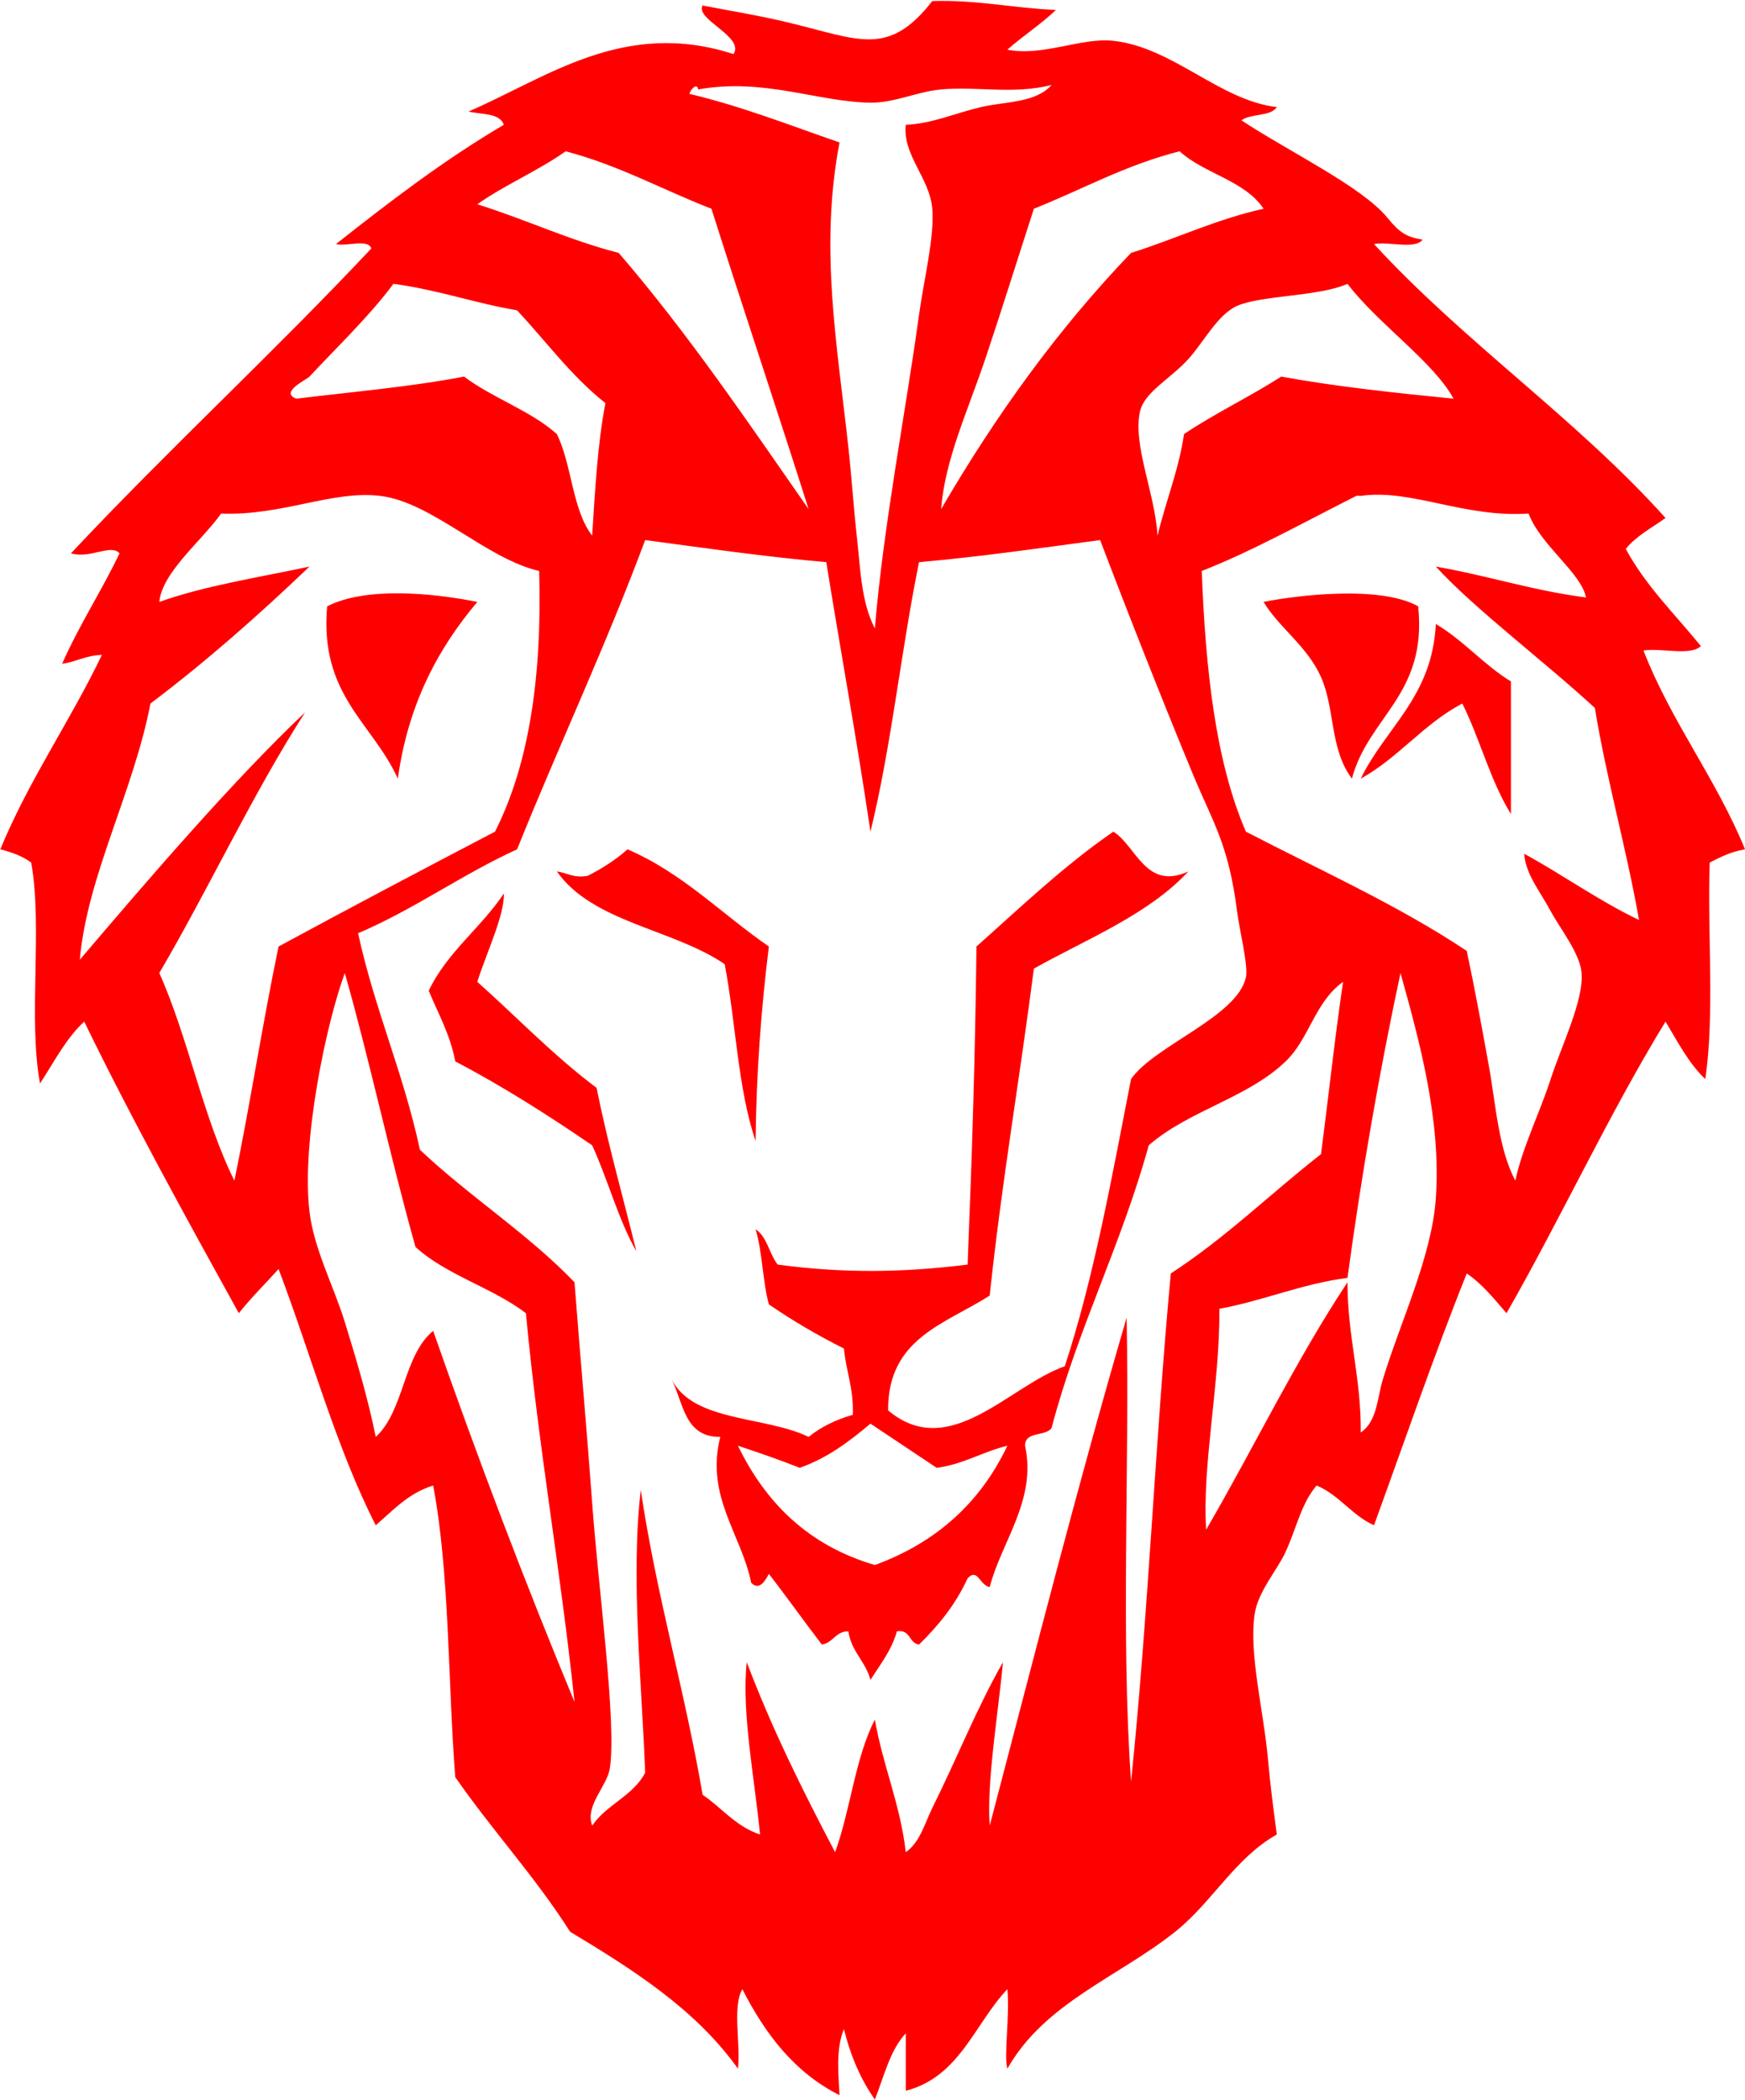 <?xml version="1.0" encoding="UTF-8"?>
<svg xmlns="http://www.w3.org/2000/svg" xmlns:xlink="http://www.w3.org/1999/xlink" width="561pt" height="674.9pt" viewBox="0 0 561 674.9" version="1.1">
<defs>
<clipPath id="clip1">
  <path d="M 0 0 L 561 0 L 561 674.898 L 0 674.898 Z M 0 0 "/>
</clipPath>
</defs>
<g id="surface1">
<path style=" stroke:none;fill-rule:evenodd;fill:rgb(100%,0%,0%);fill-opacity:1;" d="M 153.453 193.473 C 140.891 208.359 131.246 226.176 127.895 250.273 C 119.789 232.348 102.656 223.449 105.176 194.891 C 117.438 188.578 138.746 190.527 153.453 193.473 Z M 153.453 193.473 "/>
<path style=" stroke:none;fill-rule:evenodd;fill:rgb(100%,0%,0%);fill-opacity:1;" d="M 461.605 200.574 C 470.535 205.844 476.938 213.645 485.746 219.031 C 485.746 233.234 485.746 247.434 485.746 261.633 C 479.199 251.141 475.789 237.508 470.121 226.133 C 457.691 232.629 449.672 243.547 437.465 250.273 C 445.527 233.723 460.441 224.023 461.605 200.574 Z M 461.605 200.574 "/>
<path style=" stroke:none;fill-rule:evenodd;fill:rgb(100%,0%,0%);fill-opacity:1;" d="M 247.18 304.234 C 244.734 324.039 243.148 344.699 242.914 366.719 C 237.234 350.156 236.562 328.578 232.98 309.914 C 216.395 298.57 190.527 296.516 179.02 280.094 C 182.352 280.547 184.348 282.34 188.953 281.516 C 193.66 279.117 197.977 276.336 201.738 272.996 C 219.598 280.695 232.031 293.82 247.18 304.234 Z M 247.18 304.234 "/>
<g clip-path="url(#clip1)" clip-rule="nonzero">
<path style=" stroke:none;fill-rule:evenodd;fill:rgb(100%,0%,0%);fill-opacity:1;" d="M 457.348 77.027 C 454.914 80.277 446.508 77.551 441.727 78.449 C 470.742 110.02 506.781 134.57 535.449 166.492 C 531.059 169.676 526.047 172.234 522.664 176.434 C 529.145 188.414 538.551 197.469 546.809 207.672 C 543.449 210.941 534.062 208.18 528.348 209.094 C 537.395 232.234 551.66 250.156 561.008 272.996 C 556.547 273.738 553.086 275.488 549.648 277.254 C 548.879 300.152 551.301 326.242 548.23 346.836 C 542.883 341.77 539.367 334.871 535.449 328.371 C 517.117 358.328 501.902 391.395 484.328 422.098 C 480.363 417.539 476.617 412.77 471.547 409.32 C 460.984 435.676 451.59 463.203 441.727 490.262 C 434.539 487.035 430.613 480.547 423.266 477.48 C 418.297 483.371 416.992 490.703 413.324 498.781 C 410.664 504.621 404.477 511.516 403.383 518.664 C 401.422 531.52 406.234 549.777 407.645 565.523 C 408.352 573.438 409.398 581.641 410.484 589.664 C 397.039 597.195 389.762 611.391 377.824 620.906 C 359.566 635.457 335.844 643.746 323.863 664.926 C 322.66 660.836 324.688 647.797 323.863 639.367 C 313.27 650.543 308.535 667.582 291.199 672.027 C 291.199 665.875 291.199 659.719 291.199 653.566 C 286.152 658.934 284.203 667.398 281.262 674.867 C 276.773 668.461 273.445 660.91 271.32 652.148 C 268.605 658.816 269.59 667.008 269.902 673.449 C 255.41 666.164 246.008 653.789 238.66 639.367 C 235.371 645.074 238.164 656.859 237.238 664.926 C 223.652 645.855 203.652 633.191 183.277 620.906 C 172.07 603.238 158.164 588.27 146.355 571.203 C 143.945 540.008 144.594 505.746 139.258 477.48 C 131.301 479.938 126.391 485.441 120.797 490.262 C 108.012 465.18 99.977 435.344 89.555 407.898 C 85.297 412.637 80.758 417.086 76.773 422.098 C 59.773 391.289 42.738 360.52 27.074 328.371 C 21.164 333.828 17.371 341.395 12.871 348.258 C 8.984 327.527 13.773 298.129 10.031 277.254 C 7.324 275.23 3.867 273.953 0.094 272.996 C 9.371 250.562 22.48 231.953 32.754 210.512 C 27.664 210.633 24.543 212.723 19.973 213.352 C 25.477 200.871 32.613 190.02 38.434 177.852 C 35.645 174.699 29.016 179.715 22.812 177.852 C 54.203 144.395 87.973 113.312 119.371 79.867 C 118.32 76.664 111.41 79.312 108.016 78.449 C 125.211 64.879 142.605 51.504 161.977 40.109 C 160.641 36.238 154.812 36.855 150.617 35.848 C 175.738 25.031 200.488 5.945 235.82 17.387 C 239.453 11.789 223.379 6.23 225.879 1.766 C 235.07 3.555 244.262 4.996 254.281 7.445 C 276.422 12.852 285.719 18.258 299.723 0.348 C 314.363 -0.098 325.824 2.645 339.484 3.188 C 334.645 7.816 328.879 11.516 323.863 15.965 C 335.297 18.23 347.594 11.984 357.941 13.121 C 377.176 15.246 392.105 32.277 410.484 34.426 C 408.43 37.578 402.031 36.391 399.121 38.688 C 414.102 48.594 437.812 59.953 445.984 69.93 C 449.938 74.754 452.078 76.195 457.348 77.027 Z M 51.215 312.754 C 60.578 333.688 65.289 359.27 75.355 379.496 C 80.445 354.77 84.406 328.91 89.555 304.234 C 112.578 291.758 135.828 279.508 159.137 267.316 C 170.137 245.652 174.316 217.172 173.336 183.531 C 156.246 179.59 138.848 161.363 122.215 159.391 C 106.715 157.555 90.668 165.852 71.094 165.07 C 64.793 173.93 52.117 183.945 51.215 193.473 C 65.871 188.254 83.117 185.617 99.496 182.113 C 83.27 197.598 66.457 212.496 48.371 226.133 C 42.859 254.703 28.035 281.527 25.652 308.496 C 48.672 281.449 75.121 250.715 98.074 228.973 C 81.062 255.508 67.305 285.301 51.215 312.754 Z M 302.562 28.746 C 294.945 29.438 287.371 33.121 279.84 33.008 C 262.77 32.746 245.664 24.977 224.461 28.746 C 224.121 26.566 222.121 28.539 221.621 30.164 C 238.82 34.266 254.055 40.328 269.902 45.789 C 263.383 79.746 269.195 111.227 272.742 143.77 C 273.844 153.883 274.453 163.559 275.578 173.59 C 276.617 182.844 276.887 193.688 281.262 201.992 C 283.965 169.18 291.273 131.773 295.461 101.164 C 296.988 89.992 300.492 76.102 299.723 67.09 C 298.871 57.145 290.133 49.895 291.199 40.109 C 299.395 39.812 307.121 36.371 315.34 34.426 C 323.039 32.605 332.914 33.16 338.062 27.328 C 325.469 30.426 314.246 27.688 302.562 28.746 Z M 181.859 48.629 C 172.996 54.914 162.316 59.379 153.453 65.664 C 168.973 70.508 182.719 77.117 198.898 81.289 C 221.035 106.961 240.328 135.477 259.961 163.652 C 249.691 131.316 238.984 99.426 228.719 67.09 C 213.012 61.02 199.102 53.16 181.859 48.629 Z M 379.242 48.629 C 361.855 53.012 347.969 60.902 332.383 67.09 C 327.246 82.949 322.152 99.309 316.762 115.371 C 311.258 131.766 303.773 147.672 302.562 163.652 C 320.16 133.441 340.199 105.672 363.621 81.289 C 378.047 76.777 390.746 70.547 406.227 67.09 C 400.164 58.004 387.156 55.859 379.242 48.629 Z M 166.238 99.746 C 152.484 97.41 140.68 93.117 126.477 91.23 C 118.949 101.453 107.629 112.285 99.496 121.051 C 98.57 122.047 89.785 126.051 95.234 128.148 C 113.371 125.938 132.121 124.328 149.195 121.051 C 158.367 127.973 170.504 131.93 179.02 139.512 C 183.879 149.324 183.953 163.926 190.379 172.172 C 191.309 157.48 192.113 142.664 194.637 129.57 C 183.789 121.012 175.598 109.789 166.238 99.746 Z M 433.203 91.23 C 424.098 95.344 405.555 94.852 397.703 98.328 C 391.434 101.109 386.938 110.027 382.078 115.371 C 376.066 121.996 367.84 125.984 366.465 132.41 C 364.176 143.098 371.262 158.398 372.145 172.172 C 374.773 161.074 378.863 151.438 380.664 139.512 C 390.578 132.859 401.805 127.52 411.906 121.051 C 429.512 124.27 448.348 126.262 467.285 128.148 C 461.008 116.434 443.031 104.129 433.203 91.23 Z M 491.426 165.07 C 470.57 166.473 453.711 157.047 437.465 159.391 C 437.098 159.445 436.371 159.227 436.047 159.391 C 419.574 167.672 402.566 177.195 386.344 183.531 C 387.57 214.965 390.684 244.516 400.539 267.316 C 424.539 279.766 449.691 291.062 471.547 305.656 C 474.039 317.387 476.32 329.703 478.648 342.578 C 480.906 355.078 481.703 369.184 487.164 379.496 C 489.445 368.781 494.809 358.238 498.527 346.836 C 502.129 335.789 509.137 321.648 508.469 312.754 C 507.996 306.496 501.473 298.367 498.527 292.871 C 494.965 286.238 490.504 281.078 490.008 274.414 C 502.57 281.262 513.809 289.43 526.93 295.715 C 522.816 272.371 516.621 251.109 512.727 227.555 C 496.301 212.41 474.141 195.801 461.605 182.113 C 478.145 184.98 492.711 189.824 509.887 192.051 C 508.348 184.109 495.328 175.379 491.426 165.07 Z M 342.324 439.141 C 351.68 410.629 357.43 378.512 363.621 346.836 C 371.066 336.121 397.754 326.797 400.539 314.176 C 401.371 310.445 398.531 299.328 397.703 292.871 C 394.938 271.281 390.012 264.527 383.504 248.855 C 373.547 224.879 361.301 193.691 353.684 173.59 C 334.477 176.156 315.469 178.926 295.461 180.691 C 289.68 208.992 286.57 239.965 279.84 267.316 C 275.52 238.027 270.301 209.641 265.641 180.691 C 245.629 178.926 226.621 176.156 207.414 173.59 C 194.703 207.742 179.688 239.578 166.238 272.996 C 148.367 281.16 133.352 292.176 115.117 299.977 C 120.445 324.469 129.746 344.988 134.996 369.559 C 150.789 384.527 169.633 396.453 184.699 412.16 C 186.469 435.301 188.789 461.289 190.379 483.16 C 192.395 510.906 198.289 553.688 196.059 568.363 C 195.16 574.27 187.988 580.27 190.379 586.824 C 194.926 580.012 203.559 577.285 207.414 569.785 C 206.359 541.016 202.703 507.289 205.996 478.902 C 211.078 513.109 220.152 543.32 225.879 576.883 C 232.086 581.094 236.527 587.062 244.34 589.664 C 242.711 572.355 238.32 550.254 240.078 534.281 C 248.273 555.914 258.195 575.812 268.48 595.344 C 273.41 581.812 274.953 564.898 281.262 552.742 C 283.855 567.664 289.371 579.66 291.199 595.344 C 295.781 592.195 297.414 585.785 299.723 581.145 C 307.836 564.785 314.156 548.766 322.441 534.281 C 320.93 550.766 317.172 572.551 318.18 586.824 C 332.574 532.109 346.547 476.973 362.203 423.52 C 363.148 472.746 360.309 525.762 363.621 572.621 C 369.148 519.453 371.391 463.004 376.402 409.32 C 393.93 397.973 408.469 383.633 424.684 370.977 C 427.109 352.574 429.094 333.73 431.785 315.598 C 422.586 322.203 421.094 333.664 413.324 341.156 C 401.129 352.914 382.242 356.879 369.305 368.137 C 360.539 400.078 346.539 426.789 338.062 459.02 C 336.117 461.809 329.496 459.926 329.539 464.699 C 333.371 482.141 321.898 495.609 318.18 510.141 C 314.883 509.52 314.379 503.871 311.078 507.301 C 307.219 515.746 301.688 522.523 295.461 528.602 C 292.113 528.164 292.82 523.672 288.359 524.344 C 286.566 530.594 282.953 535.027 279.84 539.965 C 278.27 533.961 273.703 530.949 272.742 524.344 C 268.504 524.363 267.914 528.035 264.219 528.602 C 258.461 521.109 252.977 513.34 247.18 505.883 C 245.898 508.355 244.004 511.352 241.496 508.723 C 238.34 493.137 226.738 480.996 231.559 461.859 C 220.062 461.996 219.738 450.961 215.938 443.398 C 222.984 457.18 245.93 455.062 259.961 461.859 C 263.887 458.688 268.633 456.336 274.16 454.762 C 274.52 446.355 271.988 440.836 271.32 433.461 C 262.812 429.188 254.746 424.469 247.18 419.258 C 245.156 411.816 245.121 402.387 242.914 395.117 C 246.648 397.539 247.301 403.047 250.02 406.48 C 271.223 409.289 289.73 409.098 311.078 406.48 C 312.445 372.816 313.547 338.891 313.922 304.234 C 328.203 291.539 341.965 278.32 357.941 267.316 C 365.281 271.883 368.371 286.414 382.078 280.094 C 369.055 294.047 349.684 301.656 332.383 311.336 C 327.855 346.574 321.973 380.449 318.18 416.414 C 304.117 425.547 285.359 429.988 285.52 453.34 C 305.254 469.914 324.348 445.484 342.324 439.141 Z M 99.496 389.438 C 100.91 401.414 107.34 413.539 110.855 424.941 C 114.773 437.645 118.355 449.77 120.797 461.859 C 129.984 453.535 129.621 435.66 139.258 427.781 C 153.48 468.465 168.605 508.246 184.699 547.062 C 180.242 504.656 173.066 464.973 169.078 422.098 C 158.355 413.891 143.453 409.855 133.574 400.797 C 125.453 371.996 119.02 341.512 110.855 312.754 C 104.859 329.07 96.848 367.027 99.496 389.438 Z M 433.203 410.738 C 418.16 412.734 406.426 418.039 392.023 420.68 C 392.188 444.988 386.414 470.914 387.766 491.68 C 403.086 465.352 416.602 437.203 433.203 412.16 C 433.191 429.688 437.621 442.773 437.465 460.441 C 442.766 456.859 442.734 449.438 444.566 443.398 C 450.164 424.922 460.305 403.934 461.605 385.18 C 463.336 360.227 456.508 335.176 450.246 312.754 C 443.488 344.34 437.789 376.988 433.203 410.738 Z M 279.84 457.602 C 273.148 463.215 266.203 468.574 257.121 471.801 C 250.688 469.242 243.996 466.938 237.238 464.699 C 246.211 483.184 260.031 496.816 281.262 503.039 C 301.012 495.812 315.18 482.996 323.863 464.699 C 315.848 466.629 309.895 470.617 301.141 471.801 C 294.031 467.074 286.949 462.324 279.84 457.602 Z M 279.84 457.602 "/>
</g>
<path style=" stroke:none;fill-rule:evenodd;fill:rgb(100%,0%,0%);fill-opacity:1;" d="M 406.227 193.473 C 416.68 191.363 443.785 188.027 455.926 194.891 C 458.879 223.402 440.039 230.129 434.621 250.273 C 427.441 240.656 429.262 227.902 424.684 217.613 C 420.289 207.727 411.172 201.734 406.227 193.473 Z M 406.227 193.473 "/>
<path style=" stroke:none;fill-rule:evenodd;fill:rgb(100%,0%,0%);fill-opacity:1;" d="M 161.977 287.195 C 162.27 294.137 156.129 306.891 153.453 315.598 C 166.219 326.973 177.996 339.336 191.797 349.676 C 195.426 367.824 200.32 384.699 204.578 402.219 C 198.758 391.949 195.438 379.172 190.379 368.137 C 176.316 358.531 161.883 349.297 146.355 341.156 C 144.711 332.387 140.855 325.828 137.836 318.438 C 143.805 305.945 154.613 298.289 161.977 287.195 Z M 161.977 287.195 "/>
</g>
</svg>
